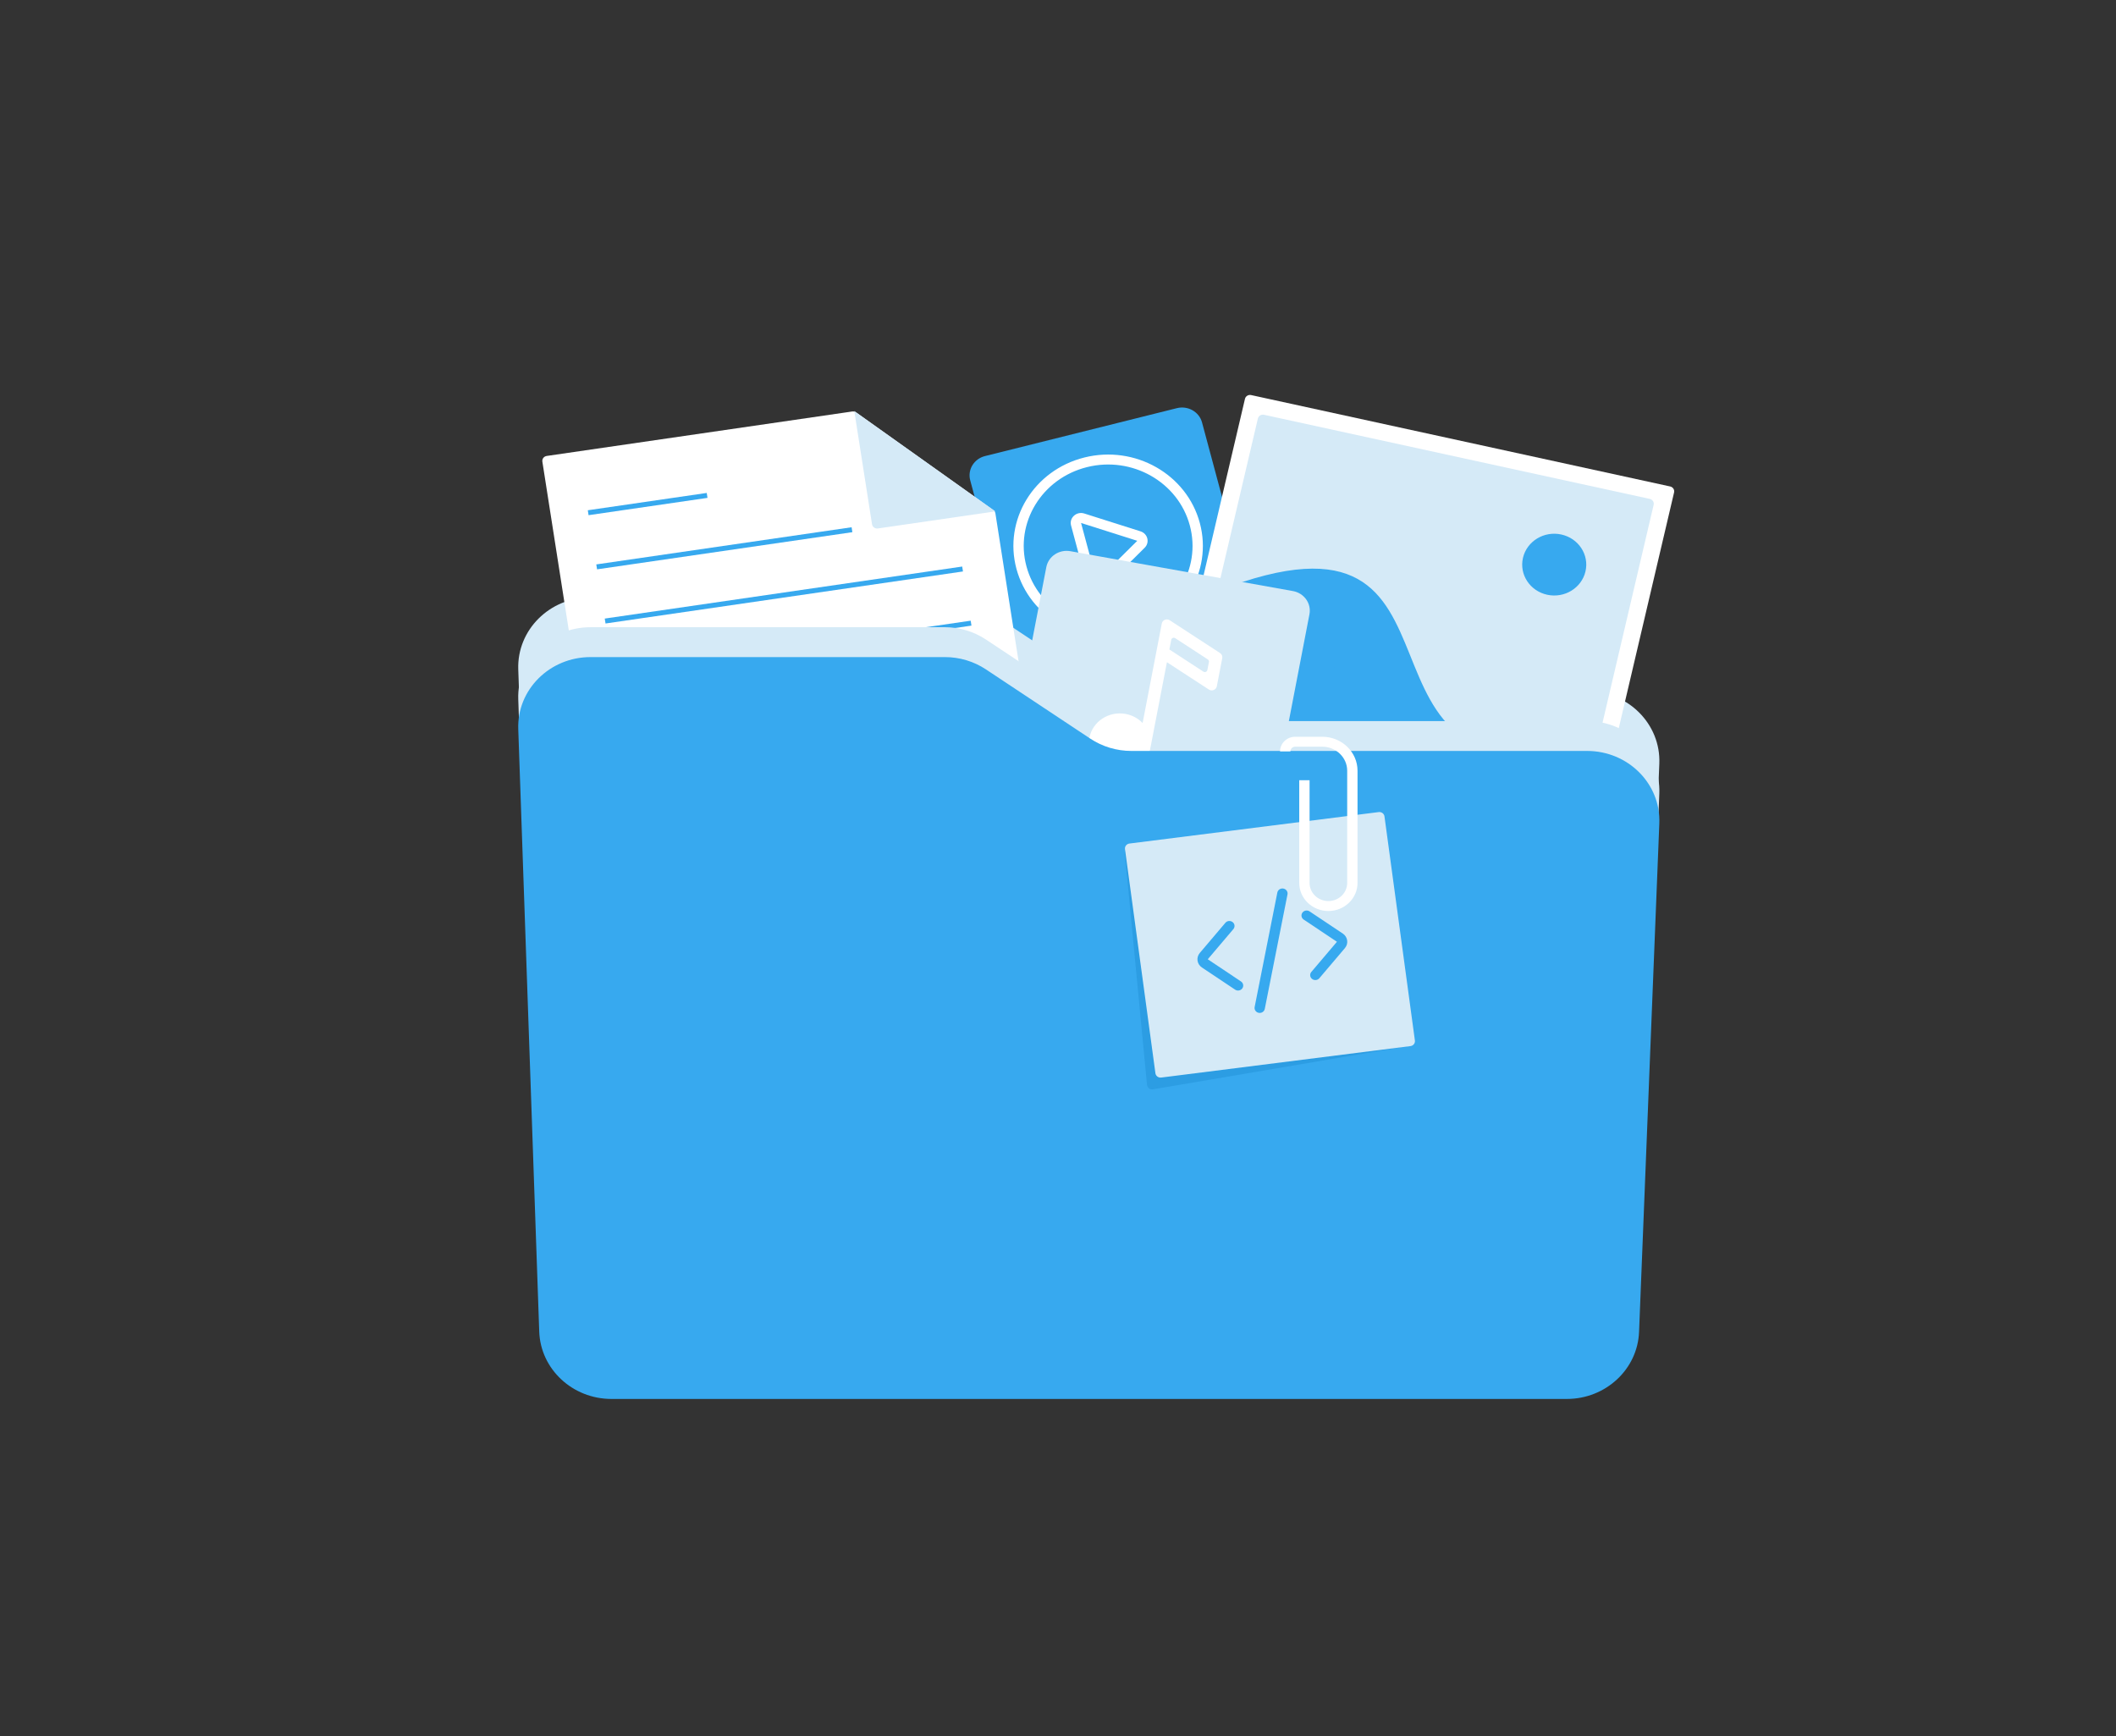 <svg width="390" height="320" viewBox="0 0 390 320" fill="none" xmlns="http://www.w3.org/2000/svg">
<rect x="0" y="0" width="390" height="320" fill="#333333" stroke="none"/>
<path d="M178.822 88.528C178.295 86.565 179.517 84.562 181.553 84.054L216.907 75.226C218.943 74.718 221.021 75.896 221.547 77.859L230.705 111.945C231.232 113.907 230.009 115.91 227.973 116.418L192.619 125.246C190.583 125.755 188.506 124.576 187.978 122.613L178.822 88.528Z" fill="#37A9EF"/>
<path fill-rule="evenodd" clip-rule="evenodd" d="M208.14 115.13C216.456 113.053 221.452 104.87 219.298 96.852C217.144 88.835 208.656 84.018 200.34 86.094C192.024 88.171 187.029 96.355 189.182 104.372C191.336 112.39 199.824 117.206 208.14 115.13ZM208.617 116.906C217.952 114.575 223.558 105.39 221.141 96.392C218.723 87.393 209.197 81.987 199.863 84.318C190.529 86.649 184.922 95.833 187.339 104.832C189.757 113.831 199.284 119.237 208.617 116.906Z" fill="white"/>
<path fill-rule="evenodd" clip-rule="evenodd" d="M197.406 96.846C197.029 95.44 198.414 94.188 199.844 94.642L210.205 97.929C211.542 98.353 211.956 99.98 210.975 100.952L203.489 108.369C202.455 109.394 200.654 108.934 200.282 107.549L197.406 96.846ZM209.61 99.673L199.249 96.385L202.125 107.089L209.61 99.673Z" fill="white"/>
<path d="M95.521 123.373C95.268 116.113 101.304 110.095 108.839 110.095H174.157C176.855 110.095 179.489 110.884 181.711 112.359L200.957 125.128C203.18 126.603 205.813 127.392 208.512 127.392H292.515C300.075 127.392 306.121 133.449 305.83 140.732L302.095 234.471C301.82 241.368 295.94 246.824 288.78 246.824H112.704C105.519 246.824 99.627 241.331 99.386 234.408L95.521 123.373Z" fill="#D5EAF7"/>
<path d="M99.964 85.08C99.885 84.579 100.244 84.111 100.763 84.036L157.068 75.84C157.318 75.804 157.572 75.865 157.775 76.01L183.089 94.028C183.292 94.172 183.427 94.389 183.465 94.629L195.723 172.91C195.801 173.411 195.443 173.879 194.924 173.955L116.629 185.351C116.108 185.427 115.624 185.082 115.545 184.58L99.964 85.08Z" fill="white"/>
<path d="M183.453 94.247L157.455 75.758L160.722 96.627C160.801 97.129 161.286 97.474 161.806 97.398L183.453 94.247Z" fill="#D5EAF7"/>
<path d="M108.338 94.044L130.258 90.853L130.4 91.761L108.48 94.951L108.338 94.044Z" fill="#37A9EF"/>
<path d="M109.901 104.025L156.959 97.175L157.101 98.083L110.044 104.932L109.901 104.025Z" fill="#37A9EF"/>
<path d="M111.463 114.006L177.344 104.417L177.486 105.324L111.605 114.914L111.463 114.006Z" fill="#37A9EF"/>
<path d="M113.027 123.987L178.907 114.397L179.05 115.305L113.169 124.894L113.027 123.987Z" fill="#37A9EF"/>
<path d="M114.589 133.967L180.469 124.379L180.611 125.286L114.731 134.875L114.589 133.967Z" fill="#37A9EF"/>
<path d="M116.153 143.949L182.034 134.36L182.176 135.267L116.296 144.856L116.153 143.949Z" fill="#37A9EF"/>
<path d="M117.716 153.93L183.597 144.341L183.739 145.248L117.859 154.837L117.716 153.93Z" fill="#37A9EF"/>
<path d="M119.278 163.911L185.158 154.321L185.301 155.229L119.42 164.818L119.278 163.911Z" fill="#37A9EF"/>
<path d="M120.841 173.892L186.721 164.303L186.864 165.211L120.983 174.799L120.841 173.892Z" fill="#37A9EF"/>
<path d="M229.461 73.508C229.577 73.013 230.087 72.703 230.599 72.815L307.831 89.659C308.343 89.77 308.665 90.262 308.549 90.757L285.52 188.904C285.404 189.398 284.894 189.709 284.381 189.597L207.151 172.754C206.638 172.642 206.316 172.15 206.432 171.656L229.461 73.508Z" fill="white"/>
<path d="M231.839 77.139C231.955 76.645 232.464 76.335 232.977 76.447L304.066 91.95C304.579 92.062 304.9 92.554 304.784 93.048L283.144 185.274C283.029 185.768 282.519 186.078 282.006 185.966L210.918 170.462C210.405 170.35 210.083 169.859 210.199 169.365L231.839 77.139Z" fill="#D5EAF7"/>
<path d="M282.934 186.169L294.549 136.67C243.11 151.219 276.788 88.527 224.38 108.926L209.989 170.26L282.934 186.169Z" fill="#37A9EF"/>
<path d="M282.934 186.169L291.534 149.515C248.001 161.334 264.741 107.19 221.059 123.078L209.988 170.261L282.934 186.169Z" fill="#37A9EF"/>
<path d="M296.058 106.157C294.859 111.267 289.589 114.473 284.288 113.317C278.987 112.161 275.662 107.081 276.861 101.971C278.06 96.86 283.33 93.654 288.63 94.811C293.932 95.967 297.257 101.047 296.058 106.157Z" fill="#D5EAF7"/>
<path d="M292.219 105.319C291.5 108.385 288.338 110.309 285.157 109.615C281.977 108.921 279.982 105.873 280.701 102.807C281.421 99.741 284.582 97.817 287.763 98.511C290.944 99.205 292.938 102.253 292.219 105.319Z" fill="#37A9EF"/>
<path d="M95.521 128.878C95.268 121.618 101.304 115.6 108.839 115.6H174.157C176.855 115.6 179.489 116.39 181.711 117.864L200.957 130.634C203.18 132.108 205.813 132.898 208.512 132.898H292.515C300.075 132.898 306.121 138.954 305.83 146.238L302.095 239.976C301.82 246.874 295.94 252.33 288.78 252.33H112.704C105.519 252.33 99.627 246.838 99.386 239.914L95.521 128.878Z" fill="#D5EAF7"/>
<path d="M192.847 104.526C193.231 102.534 195.218 101.218 197.285 101.588L238.296 108.936C240.363 109.306 241.728 111.222 241.344 113.215L233.723 152.754C233.338 154.748 231.351 156.063 229.284 155.693L188.273 148.345C186.205 147.974 184.841 146.058 185.225 144.066L192.847 104.526Z" fill="#D5EAF7"/>
<path fill-rule="evenodd" clip-rule="evenodd" d="M214.131 114.914C214.256 114.263 215.032 113.95 215.599 114.321L224.871 120.362C225.185 120.567 225.344 120.932 225.275 121.29L224.272 126.494C224.146 127.144 223.37 127.457 222.803 127.086L215.075 122.051L212.077 137.604L212.065 137.602C212.05 137.722 212.031 137.842 212.008 137.962C211.436 140.934 208.461 142.892 205.365 142.337C202.269 141.782 200.223 138.924 200.795 135.954C201.368 132.983 204.343 131.025 207.439 131.58C208.701 131.806 209.788 132.414 210.595 133.258L214.131 114.914ZM216.606 117.62C216.322 117.435 215.935 117.591 215.872 117.916L215.527 119.702L221.796 123.787C222.08 123.973 222.468 123.816 222.531 123.491L222.818 122C222.853 121.821 222.773 121.638 222.616 121.536L216.606 117.62Z" fill="white"/>
<path d="M95.521 134.384C95.268 127.124 101.304 121.106 108.839 121.106H174.157C176.855 121.106 179.489 121.896 181.711 123.37L200.957 136.139C203.18 137.613 205.813 138.403 208.512 138.403H292.515C300.075 138.403 306.121 144.46 305.83 151.743L302.095 245.481C301.82 252.38 295.94 257.836 288.78 257.836H112.704C105.519 257.836 99.627 252.343 99.386 245.419L95.521 134.384Z" fill="#37A9EF"/>
<path d="M207.308 157.211C207.26 156.709 207.641 156.264 208.161 156.214L252.595 151.89C253.098 151.842 253.552 152.18 253.63 152.662L259.99 191.799C260.07 192.294 259.725 192.758 259.214 192.845L212.519 200.768C211.971 200.862 211.457 200.483 211.406 199.949L207.308 157.211Z" fill="#2C9DE3"/>
<path d="M207.346 156.499C207.277 155.997 207.645 155.536 208.166 155.47L254.105 149.672C254.626 149.606 255.104 149.961 255.172 150.463L260.781 191.773C260.849 192.275 260.483 192.736 259.961 192.801L214.023 198.6C213.501 198.665 213.024 198.311 212.955 197.809L207.346 156.499Z" fill="#D5EAF7"/>
<path fill-rule="evenodd" clip-rule="evenodd" d="M227.188 169.95C227.595 170.27 227.654 170.849 227.322 171.241L222.604 176.8L228.728 180.89C229.161 181.179 229.268 181.75 228.969 182.167C228.669 182.584 228.077 182.688 227.645 182.399L221.52 178.309C220.606 177.699 220.427 176.467 221.131 175.638L225.849 170.079C226.182 169.686 226.782 169.629 227.188 169.95Z" fill="#37A9EF"/>
<path fill-rule="evenodd" clip-rule="evenodd" d="M240.045 168.208C239.746 168.625 239.854 169.196 240.286 169.485L246.41 173.575L241.692 179.134C241.359 179.526 241.419 180.105 241.826 180.426C242.233 180.746 242.833 180.689 243.166 180.296L247.884 174.737C248.588 173.908 248.407 172.676 247.495 172.066L241.37 167.976C240.938 167.687 240.344 167.791 240.045 168.208Z" fill="#37A9EF"/>
<path fill-rule="evenodd" clip-rule="evenodd" d="M236.542 163.767C237.058 163.862 237.396 164.343 237.298 164.841L233.112 185.944C233.013 186.442 232.515 186.768 231.999 186.673C231.483 186.578 231.144 186.097 231.243 185.599L235.428 164.496C235.527 163.998 236.026 163.672 236.542 163.767Z" fill="#37A9EF"/>
<path fill-rule="evenodd" clip-rule="evenodd" d="M238.727 137.623C238.232 137.623 237.831 138.01 237.831 138.487H235.927C235.927 136.997 237.181 135.788 238.727 135.788H243.706C247.295 135.788 250.205 138.593 250.205 142.053V162.728C250.205 165.587 247.8 167.905 244.833 167.905C241.868 167.905 239.463 165.587 239.463 162.728V143.804H241.366V162.728C241.366 164.573 242.919 166.07 244.833 166.07C246.748 166.07 248.301 164.573 248.301 162.728V142.053C248.301 139.607 246.244 137.623 243.706 137.623H238.727Z" fill="white"/>
</svg>
